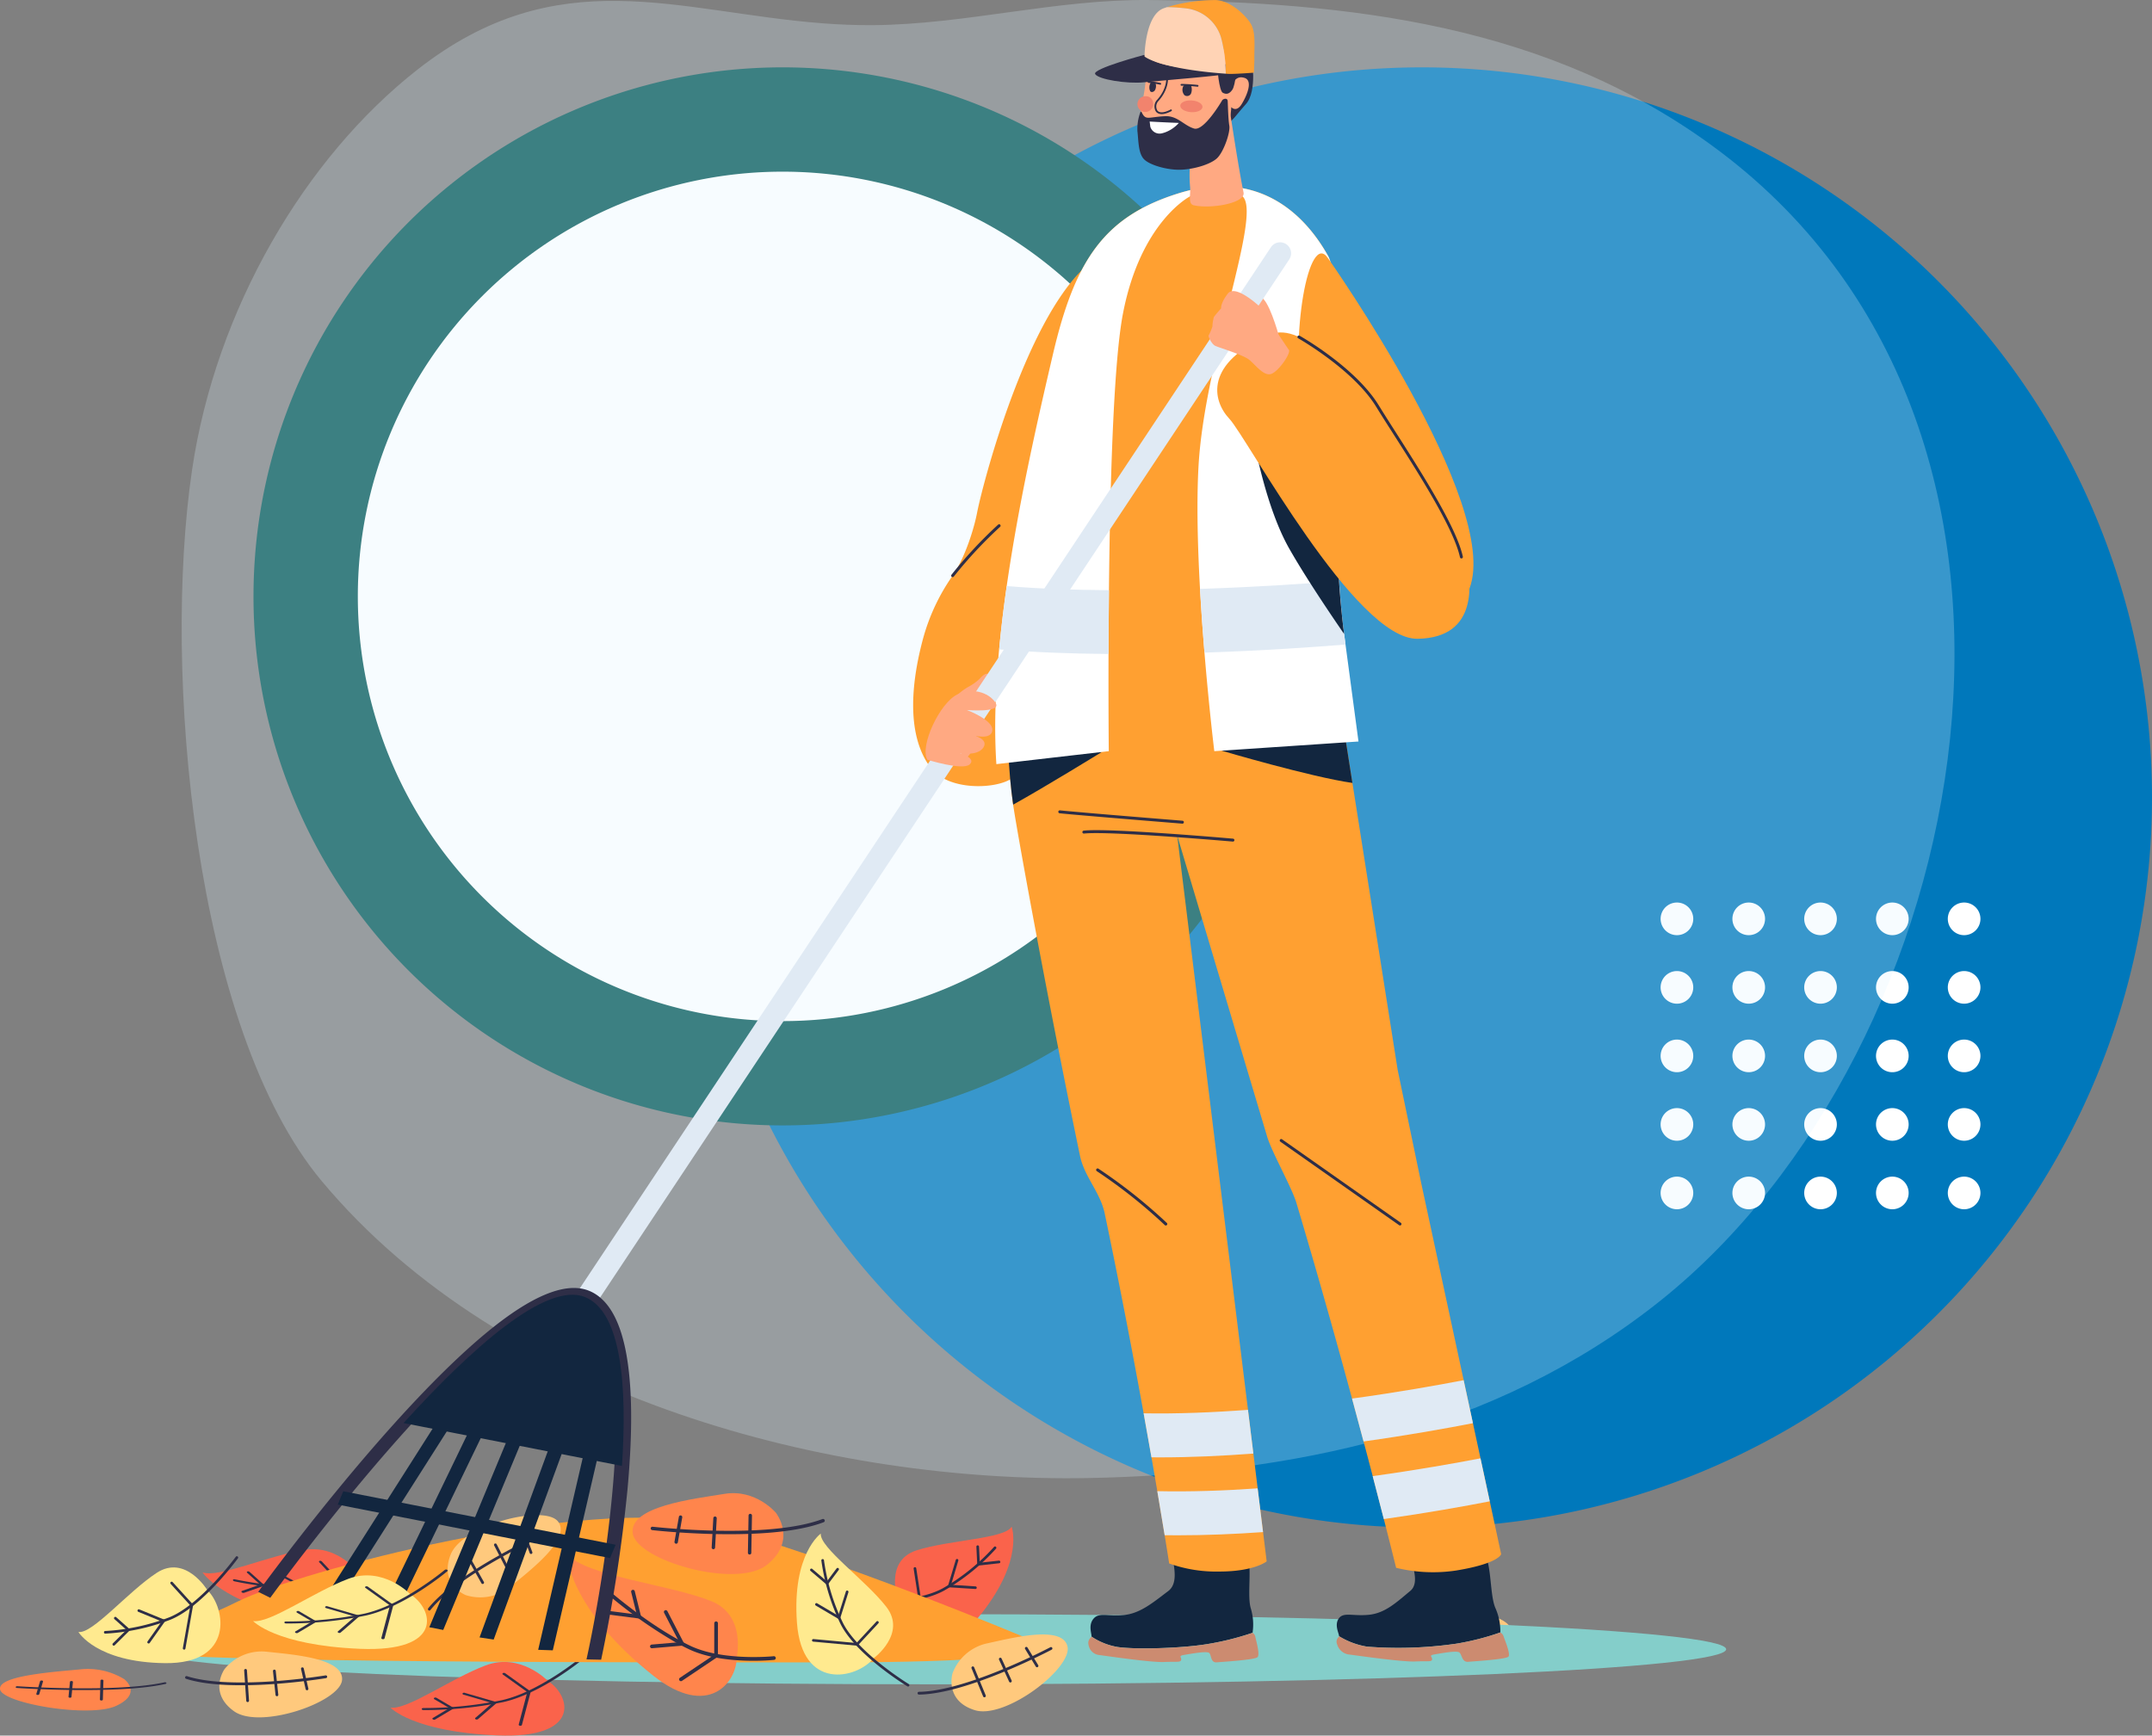 <svg xmlns="http://www.w3.org/2000/svg" xmlns:xlink="http://www.w3.org/1999/xlink" width="429.563" height="346.49" viewBox="0 0 429.563 346.49">
  <rect x="0" y="0" width="429.563" height="346.49" fill="#808080" stroke="none"/>
  <defs>
    <clipPath id="clip-path">
      <rect id="Rectángulo_33841" data-name="Rectángulo 33841" width="353.874" height="295.116" fill="none"/>
    </clipPath>
    <clipPath id="clip-path-2">
      <rect id="Rectángulo_350128" data-name="Rectángulo 350128" width="344.563" height="346.49" fill="none"/>
    </clipPath>
  </defs>
  <g id="Grupo_1029763" data-name="Grupo 1029763" transform="translate(-990.437 -4494.629)">
    <g id="Grupo_1026449" data-name="Grupo 1026449" transform="translate(1420 4799.584) rotate(-180)">
      <path id="Trazado_113636" data-name="Trazado 113636" d="M291.508,294.772A145.754,145.754,0,1,1,145.754,149.018,145.754,145.754,0,0,1,291.508,294.772" transform="translate(0 -149.018)" fill="#0078bb"/>
      <path id="Trazado_113637" data-name="Trazado 113637" d="M1199.467,544.095A105.615,105.615,0,1,1,1093.853,438.48a105.615,105.615,0,0,1,105.615,105.615" transform="translate(-820.505 -358.201)" fill="#065958"/>
      <path id="Trazado_113638" data-name="Trazado 113638" d="M1232.906,598.359a84.79,84.79,0,1,1-84.79-84.79,84.79,84.79,0,0,1,84.79,84.79" transform="translate(-874.769 -412.465)" fill="#fff"/>
      <path id="Trazado_113665" data-name="Trazado 113665" d="M129.99,381.385a3.257,3.257,0,1,1-3.257-3.257,3.257,3.257,0,0,1,3.257,3.257" transform="translate(-89.231 -314.587)" fill="#fff"/>
      <path id="Trazado_113666" data-name="Trazado 113666" d="M181.665,381.385a3.257,3.257,0,1,1-3.257-3.257,3.257,3.257,0,0,1,3.257,3.257" transform="translate(-126.575 -314.587)" fill="#fff"/>
      <path id="Trazado_113667" data-name="Trazado 113667" d="M233.34,381.385a3.257,3.257,0,1,1-3.257-3.257,3.257,3.257,0,0,1,3.257,3.257" transform="translate(-163.918 -314.587)" fill="#fff"/>
      <path id="Trazado_113668" data-name="Trazado 113668" d="M285.016,381.385a3.257,3.257,0,1,1-3.257-3.257,3.257,3.257,0,0,1,3.257,3.257" transform="translate(-201.262 -314.587)" fill="#fff"/>
      <path id="Trazado_113669" data-name="Trazado 113669" d="M336.69,381.385a3.257,3.257,0,1,1-3.257-3.257,3.257,3.257,0,0,1,3.257,3.257" transform="translate(-238.605 -314.587)" fill="#fff"/>
      <path id="Trazado_113670" data-name="Trazado 113670" d="M129.99,430.711a3.257,3.257,0,1,1-3.257-3.257,3.257,3.257,0,0,1,3.257,3.257" transform="translate(-89.231 -350.233)" fill="#fff"/>
      <path id="Trazado_113671" data-name="Trazado 113671" d="M181.665,430.711a3.257,3.257,0,1,1-3.257-3.257,3.257,3.257,0,0,1,3.257,3.257" transform="translate(-126.575 -350.233)" fill="#fff"/>
      <path id="Trazado_113672" data-name="Trazado 113672" d="M233.34,430.711a3.257,3.257,0,1,1-3.257-3.257,3.257,3.257,0,0,1,3.257,3.257" transform="translate(-163.918 -350.233)" fill="#fff"/>
      <path id="Trazado_113673" data-name="Trazado 113673" d="M285.016,430.711a3.257,3.257,0,1,1-3.257-3.257,3.257,3.257,0,0,1,3.257,3.257" transform="translate(-201.262 -350.233)" fill="#fff"/>
      <path id="Trazado_113674" data-name="Trazado 113674" d="M336.69,430.711a3.257,3.257,0,1,1-3.257-3.257,3.257,3.257,0,0,1,3.257,3.257" transform="translate(-238.605 -350.233)" fill="#fff"/>
      <path id="Trazado_113675" data-name="Trazado 113675" d="M129.99,480.038a3.257,3.257,0,1,1-3.257-3.257,3.257,3.257,0,0,1,3.257,3.257" transform="translate(-89.231 -385.88)" fill="#fff"/>
      <path id="Trazado_113676" data-name="Trazado 113676" d="M181.665,480.038a3.257,3.257,0,1,1-3.257-3.257,3.257,3.257,0,0,1,3.257,3.257" transform="translate(-126.575 -385.88)" fill="#fff"/>
      <path id="Trazado_113677" data-name="Trazado 113677" d="M233.34,480.038a3.257,3.257,0,1,1-3.257-3.257,3.257,3.257,0,0,1,3.257,3.257" transform="translate(-163.918 -385.88)" fill="#fff"/>
      <path id="Trazado_113678" data-name="Trazado 113678" d="M285.016,480.038a3.257,3.257,0,1,1-3.257-3.257,3.257,3.257,0,0,1,3.257,3.257" transform="translate(-201.262 -385.88)" fill="#fff"/>
      <path id="Trazado_113679" data-name="Trazado 113679" d="M336.69,480.038a3.257,3.257,0,1,1-3.257-3.257,3.257,3.257,0,0,1,3.257,3.257" transform="translate(-238.605 -385.88)" fill="#fff"/>
      <path id="Trazado_113680" data-name="Trazado 113680" d="M129.99,529.364a3.257,3.257,0,1,1-3.257-3.257,3.257,3.257,0,0,1,3.257,3.257" transform="translate(-89.231 -421.526)" fill="#fff"/>
      <path id="Trazado_113681" data-name="Trazado 113681" d="M181.665,529.364a3.257,3.257,0,1,1-3.257-3.257,3.257,3.257,0,0,1,3.257,3.257" transform="translate(-126.575 -421.526)" fill="#fff"/>
      <path id="Trazado_113682" data-name="Trazado 113682" d="M233.34,529.364a3.257,3.257,0,1,1-3.257-3.257,3.257,3.257,0,0,1,3.257,3.257" transform="translate(-163.918 -421.526)" fill="#fff"/>
      <path id="Trazado_113683" data-name="Trazado 113683" d="M285.016,529.364a3.257,3.257,0,1,1-3.257-3.257,3.257,3.257,0,0,1,3.257,3.257" transform="translate(-201.262 -421.526)" fill="#fff"/>
      <path id="Trazado_113684" data-name="Trazado 113684" d="M336.69,529.364a3.257,3.257,0,1,1-3.257-3.257,3.257,3.257,0,0,1,3.257,3.257" transform="translate(-238.605 -421.526)" fill="#fff"/>
      <path id="Trazado_113685" data-name="Trazado 113685" d="M129.99,578.69a3.257,3.257,0,1,1-3.257-3.257,3.257,3.257,0,0,1,3.257,3.257" transform="translate(-89.231 -457.172)" fill="#fff"/>
      <path id="Trazado_113686" data-name="Trazado 113686" d="M181.665,578.69a3.257,3.257,0,1,1-3.257-3.257,3.257,3.257,0,0,1,3.257,3.257" transform="translate(-126.575 -457.172)" fill="#fff"/>
      <path id="Trazado_113687" data-name="Trazado 113687" d="M233.34,578.69a3.257,3.257,0,1,1-3.257-3.257,3.257,3.257,0,0,1,3.257,3.257" transform="translate(-163.918 -457.172)" fill="#fff"/>
      <path id="Trazado_113688" data-name="Trazado 113688" d="M285.016,578.69a3.257,3.257,0,1,1-3.257-3.257,3.257,3.257,0,0,1,3.257,3.257" transform="translate(-201.262 -457.172)" fill="#fff"/>
      <path id="Trazado_113689" data-name="Trazado 113689" d="M336.69,578.69a3.257,3.257,0,1,1-3.257-3.257,3.257,3.257,0,0,1,3.257,3.257" transform="translate(-238.605 -457.172)" fill="#fff"/>
      <g id="Grupo_1002336" data-name="Grupo 1002336" transform="translate(39.426 9.84)" opacity="0.251">
        <g id="Grupo_80323" data-name="Grupo 80323" clip-path="url(#clip-path)">
          <path id="Trazado_113615" data-name="Trazado 113615" d="M226.121,290.472c-3.342-.259-6.753-.407-10.246-.38-18.481.14-36.557,5.21-55.153,5.014-39.4-.415-79.95-4.578-114-30.306C-28.722,207.8-3.993,85.7,58.547,35.57,91.779,8.934,133.171.789,172.828.036c51.05-.97,116.53,15.493,153.107,59.309C351.418,89.872,357.754,161,351.8,201.3c-4.742,32.079-22.538,62.33-45.019,79.938-28.036,21.96-51.807,11.469-80.657,9.237" transform="translate(0 0.004)" fill="#e0f4fe"/>
        </g>
      </g>
    </g>
    <g id="Grupo_1026451" data-name="Grupo 1026451" transform="translate(990.437 4494.629)">
      <g id="Grupo_1026450" data-name="Grupo 1026450" clip-path="url(#clip-path-2)">
        <path id="Trazado_727239" data-name="Trazado 727239" d="M195.266,653.152a13.987,13.987,0,0,0-8.893-1.934c-5.441.52-16.5,1.272-15.867,4.03s17.9,5.722,23.208,3.221,1.553-5.317,1.553-5.317" transform="translate(63.112 -326.888)" fill="#ff854c"/>
        <path id="Trazado_727240" data-name="Trazado 727240" d="M156.328,657.568c-.135-.023-.227-.1-.21-.187s.165-.164.327-.153c.2.013,19.879,1.332,29.364-.785a.381.381,0,0,1,.38.1c.057.09-.019.19-.172.225-9.618,2.146-29.442.818-29.641.8l-.049-.006" transform="translate(80.613 -329.542)" fill="#2e2e47"/>
        <path id="Trazado_727241" data-name="Trazado 727241" d="M205.8,658.6c-.142-.024-.234-.109-.207-.2l.756-2.536c.028-.095.181-.158.341-.141s.267.107.24.2l-.756,2.536c-.028.095-.181.158-.341.141l-.032,0" transform="translate(35.244 -329.188)" fill="#2e2e47"/>
        <path id="Trazado_727242" data-name="Trazado 727242" d="M193.833,659.266c-.129-.022-.22-.095-.212-.177l.287-2.993c.009-.1.148-.169.311-.164s.287.088.278.184l-.287,2.993c-.009.1-.148.169-.311.164a.475.475,0,0,1-.066-.007" transform="translate(53.647 -329.291)" fill="#2e2e47"/>
        <path id="Trazado_727243" data-name="Trazado 727243" d="M181.6,659.536c-.124-.021-.215-.09-.212-.17l.116-3.813c0-.1.137-.173.3-.171s.292.081.289.177l-.116,3.813c0,.1-.137.173-.3.171a.548.548,0,0,1-.078-.007" transform="translate(72.149 -329.015)" fill="#2e2e47"/>
        <path id="Trazado_727244" data-name="Trazado 727244" d="M86.752,647.587a9.549,9.549,0,0,1,8.21-3.5c5.16.568,15.627,1.239,15.252,5.661s-16.374,9.965-21.572,6.236-1.89-8.393-1.89-8.393" transform="translate(191.655 -323.316)" fill="#ffc97d"/>
        <path id="Trazado_727245" data-name="Trazado 727245" d="M119.88,654.211a.278.278,0,0,0-.137-.536c-.185.031-18.594,3.069-27.687.15a.278.278,0,0,0-.17.529c9.222,2.96,27.763-.1,27.949-.132a.267.267,0,0,0,.045-.011" transform="translate(178.836 -328.156)" fill="#2e2e47"/>
        <path id="Trazado_727246" data-name="Trazado 727246" d="M100.514,655.017a.278.278,0,0,0,.179-.324l-.916-4a.278.278,0,1,0-.541.124l.915,4a.278.278,0,0,0,.333.209l.029-.008" transform="translate(194.449 -326.551)" fill="#2e2e47"/>
        <path id="Trazado_727247" data-name="Trazado 727247" d="M112.168,656.664a.278.278,0,0,0,.185-.292l-.511-4.753a.278.278,0,1,0-.552.059l.511,4.753a.278.278,0,0,0,.368.232" transform="translate(176.79 -327.001)" fill="#2e2e47"/>
        <path id="Trazado_727248" data-name="Trazado 727248" d="M123.819,657.684A.278.278,0,0,0,124,657.4l-.416-6.066a.278.278,0,0,0-.554.038l.416,6.066a.278.278,0,0,0,.3.258.282.282,0,0,0,.072-.015" transform="translate(159.29 -326.854)" fill="#2e2e47"/>
        <path id="Trazado_727249" data-name="Trazado 727249" d="M271.44,100.1c-14.779,5.286-25.44,46.327-26.571,52.235-.662,3.456-2.519,9.2-4.885,12.591a40.339,40.339,0,0,0-5.906,12.575c-2.067,7.666-3.686,18.782,1.463,25.7,3.476,4.672,12.648,4.364,15.971,2.381,4.783-2.854,3.6-10.489,7.773-22.775,7.067-20.82,31.658-89.686,12.155-82.71" transform="translate(-49.827 -50.005)" fill="#ffa031"/>
        <path id="Trazado_727250" data-name="Trazado 727250" d="M0,654.113c0,3.868,70.671,7,157.849,7s157.849-3.136,157.849-7-70.671-7-157.849-7S0,650.244,0,654.113" transform="translate(28.866 -324.861)" fill="#84ceca"/>
        <path id="Trazado_727251" data-name="Trazado 727251" d="M195.112,639.213a13.384,13.384,0,0,1-5.31-2.093c.083-.5-.679-2.187.344-3.5,1.12-1.432,2.8-.477,6.092-.8s5.8-2.467,8.891-4.8-.574-9.146.854-9.647,5.145,1.119,9.218,1.332,5.117-.171,5.117-.171c1.92,2.1.426,8.809,1.251,11.85a11.18,11.18,0,0,1,.383,4.974,56.093,56.093,0,0,1-9.045,2.255c-5.181.853-14.211,1.1-17.794.593" transform="translate(28.074 -310.392)" fill="#12263f"/>
        <path id="Trazado_727252" data-name="Trazado 727252" d="M188.067,655.456a.2.2,0,0,0,.048-.11,13.375,13.375,0,0,0,5.31,2.094c3.583.508,12.613.259,17.794-.594a56.049,56.049,0,0,0,9.044-2.254,1.166,1.166,0,0,1,.563.853c.132.658.955,3.456.435,4s-6.84.926-8.126,1.038-1.051-1.43-1.517-1.867-3.617.155-4.953.374-.535.436-.651,1-.856.308-3.409.428-11.572-1.219-12.866-1.384a2.4,2.4,0,0,1-2.208-2.019,1.433,1.433,0,0,1,.534-1.552" transform="translate(29.761 -328.619)" fill="#cc8b70"/>
        <path id="Trazado_727253" data-name="Trazado 727253" d="M96.568,639.126a15.37,15.37,0,0,1-5.6-2.084c.018-.5-.963-2.177-.1-3.48.941-1.426,2.751-.475,6.016-.793s5.511-2.457,8.311-4.782-1.753-9.107-.384-9.606,5.31,1.113,9.428,1.325,5.117-.171,5.117-.171c2.2,2.089,1.561,8.771,2.781,11.8a11.493,11.493,0,0,1,1.024,4.953,51.523,51.523,0,0,1-8.793,2.246,80.773,80.773,0,0,1-17.794.594" transform="translate(176.325 -310.392)" fill="#12263f"/>
        <path id="Trazado_727254" data-name="Trazado 727254" d="M87.5,655.3a.174.174,0,0,0,.034-.109,15.351,15.351,0,0,0,5.6,2.083,80.8,80.8,0,0,0,17.794-.593,51.563,51.563,0,0,0,8.793-2.246,1.389,1.389,0,0,1,.675.849c.218.655,1.4,3.441.951,3.979s-6.751.922-8.027,1.035-1.239-1.424-1.764-1.859-3.612.155-4.926.374-.482.435-.525.994-.819.306-3.368.426-11.778-1.212-13.1-1.376a2.835,2.835,0,0,1-2.477-2.01A1.285,1.285,0,0,1,87.5,655.3" transform="translate(179.758 -328.538)" fill="#cc8b70"/>
        <path id="Trazado_727255" data-name="Trazado 727255" d="M286.342,626.74s-2.811-7.869,3.681-9.971,17.676-2.3,19.007-4.74c0,0,2.494,6.575-6.04,17.376S286.819,632,286.342,626.74" transform="translate(-107.097 -307.251)" fill="#fa634b"/>
        <path id="Trazado_727256" data-name="Trazado 727256" d="M321.125,620.372a.263.263,0,0,0-.413-.324,41.746,41.746,0,0,1-10.215,8.258c-5.869,3.23-17.567,2.7-17.685,2.7a.263.263,0,0,0-.025.525c.485.024,11.966.54,17.963-2.761a42.307,42.307,0,0,0,10.361-8.377.142.142,0,0,0,.013-.017" transform="translate(-122.288 -311.23)" fill="#2e2e47"/>
        <path id="Trazado_727257" data-name="Trazado 727257" d="M295.678,622.981a.263.263,0,0,0-.242-.415l-3.812.419-.152-3.231a.263.263,0,0,0-.525.024l.178,3.791,4.369-.481a.262.262,0,0,0,.185-.108" transform="translate(-96.05 -311.003)" fill="#2e2e47"/>
        <path id="Trazado_727258" data-name="Trazado 727258" d="M306.168,630.846a.263.263,0,0,0-.2-.415l-4.877-.312,1.45-4.847a.263.263,0,0,0-.5-.151L300.4,630.6l5.537.354a.262.262,0,0,0,.23-.109" transform="translate(-111.247 -313.73)" fill="#2e2e47"/>
        <path id="Trazado_727259" data-name="Trazado 727259" d="M316.495,638.791l.017-.027a.263.263,0,0,0-.1-.357l-7.552-4.172-.887-5.77a.263.263,0,0,0-.519.08l.926,6.025,7.779,4.3a.263.263,0,0,0,.34-.076" transform="translate(-125.083 -315.391)" fill="#2e2e47"/>
        <path id="Trazado_727260" data-name="Trazado 727260" d="M497.069,670.022s-5.439-5.684-12.386-3.057-15.624,8.925-18.98,8.424c0,0,4.434,4.832,21.3,5.542s14.76-7.913,10.066-10.909" transform="translate(-387.758 -334.482)" fill="#fa634b"/>
        <path id="Trazado_727261" data-name="Trazado 727261" d="M457.715,674.7c-.165-.011-.3-.1-.307-.207s.131-.2.309-.2a77.012,77.012,0,0,0,15.695-1.569c7.56-1.686,15.928-8.654,16.012-8.725a.451.451,0,0,1,.449-.028c.145.071.179.2.076.286-.346.29-8.559,7.128-16.285,8.851a78.041,78.041,0,0,1-15.92,1.591h-.027" transform="translate(-373.223 -333.305)" fill="#2e2e47"/>
        <path id="Trazado_727262" data-name="Trazado 727262" d="M510.216,684.957a.45.45,0,0,1-.212-.067c-.126-.084-.128-.212,0-.286l3.3-1.965-2.994-1.76c-.134-.079-.149-.208-.032-.287a.462.462,0,0,1,.454,0l3.512,2.065-3.777,2.251a.428.428,0,0,1-.244.05" transform="translate(-423.596 -341.641)" fill="#2e2e47"/>
        <path id="Trazado_727263" data-name="Trazado 727263" d="M495.384,683.961a.464.464,0,0,1-.168-.043c-.146-.07-.183-.2-.082-.285l3.4-2.952L492.77,679c-.165-.048-.246-.169-.181-.27a.392.392,0,0,1,.418-.1l6.516,1.9-3.86,3.352a.4.4,0,0,1-.279.075" transform="translate(-400.248 -340.678)" fill="#2e2e47"/>
        <path id="Trazado_727264" data-name="Trazado 727264" d="M482.729,681.211l-.038,0c-.176-.026-.294-.135-.265-.244l1.716-6.483-4.878-3.5a.155.155,0,0,1,.016-.285.467.467,0,0,1,.455.029l5.094,3.651-1.767,6.677c-.027.1-.171.167-.332.155" transform="translate(-378.885 -336.682)" fill="#2e2e47"/>
        <path id="Trazado_727265" data-name="Trazado 727265" d="M574.033,626.673s-4.2-6.652-11.53-5.459-17.087,5.64-20.277,4.481c0,0,3.385,5.617,19.773,9.667s16.039-4.82,12.034-8.689" transform="translate(-501.79 -311.79)" fill="#fa634b"/>
        <path id="Trazado_727266" data-name="Trazado 727266" d="M530.522,629.682c-.16-.044-.274-.159-.26-.264s.169-.17.342-.132a77,77,0,0,0,15.693,1.583c7.744-.149,17.331-5.314,17.426-5.366a.452.452,0,0,1,.446.062c.128.1.135.231.017.295-.4.216-9.805,5.283-17.719,5.435a78.05,78.05,0,0,1-15.919-1.606l-.026-.007" transform="translate(-483.766 -313.998)" fill="#2e2e47"/>
        <path id="Trazado_727267" data-name="Trazado 727267" d="M586.043,634.236a.446.446,0,0,1-.194-.108c-.108-.108-.084-.234.053-.281l3.621-1.27-2.584-2.321c-.116-.1-.1-.233.025-.287a.463.463,0,0,1,.445.089l3.031,2.722-4.149,1.456a.426.426,0,0,1-.249,0" transform="translate(-537.584 -316.245)" fill="#2e2e47"/>
        <path id="Trazado_727268" data-name="Trazado 727268" d="M570.06,636.1a.47.47,0,0,1-.157-.075c-.129-.1-.14-.23-.023-.3l3.92-2.218-5.314-2.793c-.152-.08-.208-.215-.124-.3a.392.392,0,0,1,.429-.011l6.008,3.158-4.45,2.517a.393.393,0,0,1-.289.018" transform="translate(-513.249 -316.449)" fill="#2e2e47"/>
        <path id="Trazado_727269" data-name="Trazado 727269" d="M555.762,636.736l-.037-.011c-.167-.06-.261-.191-.212-.292l2.971-6.013-4.085-4.4a.155.155,0,0,1,.072-.276.468.468,0,0,1,.44.119l4.267,4.591-3.06,6.192a.307.307,0,0,1-.356.086" transform="translate(-490.664 -314.131)" fill="#2e2e47"/>
        <path id="Trazado_727270" data-name="Trazado 727270" d="M99.283,108.308c4.407-18.9,10.265-27.563,25.007-32.19,16.9-5.3,25.982,5.33,29.972,12.544,1.92,3.471-.383,20.339-1.414,37.03-1.144,18.546,1.5,38.122,1.5,38.122l13.759,87.272,4.7,22.6,15.957,74.064s-.34,1.86-8.961,3.277a31.144,31.144,0,0,1-12.005-.538s-8.468-34.6-19.907-72.864c-.924-3.09-4.908-10.117-5.825-13.184-7.64-25.559-14.813-49.573-17.978-60.206l17.873,144.972s-2.461,2.027-9.431,2.026a27.893,27.893,0,0,1-10.031-1.61s-4.829-31.492-12.869-69.884c-.886-4.23-4.06-7.307-4.932-11.508C99.4,242.759,93.544,211.5,91.612,199.811c-4.266-25.8,2.043-67.366,7.671-91.5" transform="translate(110.881 -37.495)" fill="#ffa031"/>
        <path id="Trazado_727271" data-name="Trazado 727271" d="M149.823,295.336l24.21-5.559,1.892,12c-8.372-1.2-26.1-6.442-26.1-6.442" transform="translate(94.03 -145.474)" fill="#12263f"/>
        <path id="Trazado_727272" data-name="Trazado 727272" d="M251.243,311.559c-.493-3.416-.814-7.083-.987-10.93l18.692.414s-11.2,6.91-17.705,10.516" transform="translate(-49.007 -150.922)" fill="#12263f"/>
        <path id="Trazado_727273" data-name="Trazado 727273" d="M187.946,130.639c1.176-21.483,12.758-50.343,8.8-53.933s-10.508,0-10.508,0-9.841,5.031-13.374,23.405-2.827,87.345-2.827,87.345l-22.437,2.587c-1.693-25.628,6.309-60.454,11.271-81.734,4.407-18.9,10.266-27.563,25.007-32.19,16.9-5.3,25.983,5.33,29.972,12.544,1.92,3.471,3.1,23.637,2.073,40.328a193.7,193.7,0,0,0,.932,33.92l3.025,22.613L191.1,187.456s-4.331-35.334-3.155-56.816" transform="translate(51.288 -37.495)" fill="#fff"/>
        <path id="Trazado_727274" data-name="Trazado 727274" d="M296.233,278.539a12.423,12.423,0,0,1,5.236-5.86,9.846,9.846,0,0,0,2.233-1.616c1.062-1.214,1.967-1.369,2.2,0s-2.124,6.068-2.314,6.751-.3,6.827-2.237,8.761a4.715,4.715,0,0,1-6.068.452c-1.009-.741-.68-4.665.951-8.488" transform="translate(-108.114 -135.592)" fill="#ffa982"/>
        <path id="Trazado_727275" data-name="Trazado 727275" d="M237.931,479.806a.289.289,0,0,0,.214-.093.292.292,0,0,0-.014-.413,103.741,103.741,0,0,0-13.657-10.837.293.293,0,1,0-.313.5,103.038,103.038,0,0,1,13.57,10.77.293.293,0,0,0,.2.079" transform="translate(-5.221 -235.155)" fill="#2e2e47"/>
        <path id="Trazado_727276" data-name="Trazado 727276" d="M153.462,247.237c-.329-3.986-.642-8.312-.888-12.721,11.71-.385,21.94-1.1,27.753-1.558.372,5.811.858,9.407.858,9.407l.436,3.259c-5.846.474-16.19,1.212-28.158,1.613" transform="translate(86.964 -116.95)" fill="#e0eaf4"/>
        <path id="Trazado_727277" data-name="Trazado 727277" d="M248.912,234.955c6.464.535,13.437.775,20.405.823-.047,4.505-.072,8.815-.083,12.733-7.41-.056-14.868-.325-21.834-.921.389-4.175.9-8.408,1.511-12.635" transform="translate(-47.955 -117.952)" fill="#e0eaf4"/>
        <path id="Trazado_727278" data-name="Trazado 727278" d="M154.168,473.887a.293.293,0,0,0,.169-.532l-23.721-16.675a.293.293,0,0,0-.337.479L154,473.833a.29.29,0,0,0,.168.053" transform="translate(125.288 -229.236)" fill="#2e2e47"/>
        <path id="Trazado_727279" data-name="Trazado 727279" d="M153.138,177.11l16.514,16.367a183.423,183.423,0,0,0,1.269,20.851l.155,1.16c-2.838-4.12-7.777-11.45-10.974-17.084-4.705-8.292-6.963-21.295-6.963-21.295" transform="translate(97.228 -88.913)" fill="#12263f"/>
        <path id="Trazado_727280" data-name="Trazado 727280" d="M152.726,178.925s-26.209-50.889-39.313-45.21-11.576,13.1-8.081,16.817,25.117,44.118,37.566,43.9,10.483-11.793,9.828-15.507" transform="translate(140.081 -66.906)" fill="#ffa031"/>
        <path id="Trazado_727281" data-name="Trazado 727281" d="M107.207,102.525s34.672,49.141,28.256,65.958-30.6-18.558-33.279-34.727,1.255-36.8,5.023-31.232" transform="translate(157.862 -51.004)" fill="#ffa031"/>
        <path id="Trazado_727282" data-name="Trazado 727282" d="M198.108,21.724s1.275,6.843-1.141,9.491-3.623,5.031-5.481,4.115-3.142-14.348.09-14.557,5.717.249,6.533.951" transform="translate(51.704 -10.403)" fill="#2e2e47"/>
        <path id="Trazado_727283" data-name="Trazado 727283" d="M201.44,44.178s1.742,11.583,2.727,16.3c.453,2.167-6.595,3.344-9.96,2.562-1.133-.263-.6-1.992-.7-3.553a27.387,27.387,0,0,1,.146-6.174c.444-1.586.836-6.24,1.105-6.917s5.751-3.2,6.679-2.215" transform="translate(44.056 -22.064)" fill="#ffa982"/>
        <path id="Trazado_727284" data-name="Trazado 727284" d="M192.684,19.067s-.01,3.063-.323,5.885c-.194,1.75-.6,3.243-.953,5.838s.438,6.518,5.153,7.707,9.961-.661,11.412-3.134a15.5,15.5,0,0,0,1.595-6.149s1,1.159,2.089-.63,2.248-4.659.571-5.2-2.016.892-2.4.7-.4-2.973-.832-5.235c-.421-2.2-11-6.2-16.313.214" transform="translate(36.211 -7.826)" fill="#ffa982"/>
        <path id="Trazado_727285" data-name="Trazado 727285" d="M199.961,42.236a.113.113,0,0,0-.212,0,9.388,9.388,0,0,0-.609,3.838c.221,1.922.163,4.335,1.268,5.545s4.684,2.219,7.315,2.147S213.665,52.722,215,51.5s2.712-5.175,2.484-6.523-.282-4.152-.323-4.913-.954-.431-1.109-.151-3.656,6.206-5.6,5.628c-2.089-.62-3.286-2.592-5.827-2.463-3.422.175-3.832.927-4.663-.844" transform="translate(27.902 -19.879)" fill="#2e2e47"/>
        <path id="Trazado_727286" data-name="Trazado 727286" d="M211.353,29.567a.174.174,0,0,0,.087.016,12.356,12.356,0,0,1,2.942.36.176.176,0,0,0,.084-.343,12.483,12.483,0,0,0-3.05-.37.177.177,0,0,0-.063.336" transform="translate(24.765 -14.669)" fill="#2e2e47"/>
        <path id="Trazado_727287" data-name="Trazado 727287" d="M219.388,48.724s2.458.152,5.827.276a6.773,6.773,0,0,1-2.455,1.77,5.511,5.511,0,0,1-.885.294,1.929,1.929,0,0,1-2.36-1.31c-.049-.419-.1-.822-.127-1.029" transform="translate(10.097 -24.46)" fill="#fff"/>
        <path id="Trazado_727288" data-name="Trazado 727288" d="M214.348,41.573c-.043.645-1.07,1.1-2.295,1.021s-2.182-.671-2.139-1.316,1.071-1.1,2.295-1.021,2.182.671,2.139,1.316" transform="translate(25.683 -20.205)" fill="#f2836d"/>
        <path id="Trazado_727289" data-name="Trazado 727289" d="M232.77,39.856a1.571,1.571,0,1,1-1.438-1.269,1.38,1.38,0,0,1,1.438,1.269" transform="translate(-2.612 -19.369)" fill="#f2836d"/>
        <path id="Trazado_727290" data-name="Trazado 727290" d="M196.349,25.93s.337,4.8,1.117,5.207,1.354.179,1.917-.638,1.105-5.065.539-5.336-3.574.767-3.574.767" transform="translate(46.623 -12.61)" fill="#2e2e47"/>
        <path id="Trazado_727291" data-name="Trazado 727291" d="M225.083,36.961s-1.615,1.1-1.912,1.855-.5,1.234-.119,1.832a1.745,1.745,0,0,0,2.412.178c.982-.632-.381-3.865-.381-3.865" transform="translate(7.77 -18.555)" fill="#ffa982"/>
        <path id="Trazado_727292" data-name="Trazado 727292" d="M223.878,37.1c.478.224,1.287.256,2.631-.459a.176.176,0,1,0-.165-.311c-1.255.667-2.22.736-2.647.188a1.592,1.592,0,0,1,.236-1.909c2.015-2.238,2.061-4.6,1.741-5.21-.64-1.216-3.267-.194-3.378-.15a.176.176,0,1,0,.129.328c.678-.267,2.527-.791,2.936-.014.277.527.182,2.73-1.691,4.809a1.932,1.932,0,0,0-.252,2.363,1.253,1.253,0,0,0,.46.365" transform="translate(7.318 -14.461)" fill="#2e2e47"/>
        <path id="Trazado_727293" data-name="Trazado 727293" d="M211.616,33.985a.171.171,0,0,0,.075.016c.013,0,1.318,0,3.2.2a.177.177,0,0,0,.037-.352c-1.906-.2-3.227-.2-3.241-.2a.177.177,0,0,0-.074.337" transform="translate(24.145 -16.892)" fill="#2e2e47"/>
        <path id="Trazado_727294" data-name="Trazado 727294" d="M215.307,33.958a.8.8,0,0,0-.969.335,1.631,1.631,0,0,0,.265,1.737.884.884,0,0,0,1.3-.306,2.282,2.282,0,0,0,.065-1.479,1.306,1.306,0,0,0-.665-.287" transform="translate(21.831 -17.027)" fill="#2e2e47"/>
        <path id="Trazado_727295" data-name="Trazado 727295" d="M226.585,32.835a.175.175,0,0,0,.058.016,20.943,20.943,0,0,1,2.313.37.176.176,0,0,0,.079-.344,21.256,21.256,0,0,0-2.357-.377.176.176,0,0,0-.092.336" transform="translate(2.609 -16.315)" fill="#2e2e47"/>
        <path id="Trazado_727296" data-name="Trazado 727296" d="M229.765,33.137c-.137-.2-.736-.444-1.014-.046a1.773,1.773,0,0,0-.075,1.577c.217.391.79.17.972-.164a1.7,1.7,0,0,0,.118-1.366" transform="translate(0.895 -16.505)" fill="#2e2e47"/>
        <path id="Trazado_727297" data-name="Trazado 727297" d="M209.924,21.992s-10.46,2.772-9.813,3.838,6.34,1.994,9.806,1.635,16.092-1.354,16.508-1.694c.248-.2-7.243-.719-12.06-1.739-3.258-.69-4.441-2.041-4.441-2.041" transform="translate(18.495 -11.04)" fill="#2e2e47"/>
        <path id="Trazado_727298" data-name="Trazado 727298" d="M193.125,1.712a37.552,37.552,0,0,0-4.065-.284A33.99,33.99,0,0,1,198.831.014c3.293.2,6.285,3.515,7,4.813,1.021,1.85.593,4.793.671,7.291l-.1,2.388s-4.02.317-5.2.237l-.411-.029a28.788,28.788,0,0,0-.943-7.2,8.262,8.262,0,0,0-6.724-5.806" transform="translate(43.887 0)" fill="#ffa031"/>
        <path id="Trazado_727299" data-name="Trazado 727299" d="M205.071,2.859a37.429,37.429,0,0,1,4.065.285,8.261,8.261,0,0,1,6.724,5.8,28.8,28.8,0,0,1,.943,7.2c-10.094-.721-14.964-2.46-16.223-3.441,0,0,.073-8.236,3.8-9.606.227-.084.459-.163.7-.24" transform="translate(27.876 -1.431)" fill="#ffd3b5"/>
        <path id="Trazado_727300" data-name="Trazado 727300" d="M188.2,126.34s-1.672-6.433-3.314-8.168-2.761-2.561-5.17-.283.832,5.763,1.669,6.23,6.379,4.12,6.814,2.221" transform="translate(67.307 -58.484)" fill="#ffa982"/>
        <path id="Trazado_727301" data-name="Trazado 727301" d="M176.625,316.08a2.192,2.192,0,0,0,1.831-.982L320.832,100.6a2.195,2.195,0,1,0-3.657-2.428L174.8,312.671a2.2,2.2,0,0,0,1.827,3.409" transform="translate(-63.499 -48.791)" fill="#e0eaf4"/>
        <path id="Trazado_727302" data-name="Trazado 727302" d="M191.145,128.344l-5.712-8.51s-4.886-4.647-6.41-2.633-1.324,2.924-1.324,2.924-1.242,1.408-1.45,1.747a7.987,7.987,0,0,0-.3,1.9,10.292,10.292,0,0,1-.744,1.777c-.18.12.574,1.69,1.266,2.053s5.519,1.762,6.816,2.8,2.919,3.363,4.431,2.82,4.157-4.418,3.428-4.88" transform="translate(66.059 -58.583)" fill="#ffa982"/>
        <path id="Trazado_727303" data-name="Trazado 727303" d="M138.283,179a.29.29,0,0,0,.062-.006.293.293,0,0,0,.225-.348c-1.252-5.828-8.268-16.812-13.392-24.832-1.276-2-2.482-3.886-3.417-5.411-2.409-3.934-6.575-7.5-9.646-9.794a64.124,64.124,0,0,0-6.141-4.08.293.293,0,0,0-.287.51c.11.062,11.052,6.284,15.576,13.67.937,1.53,2.144,3.42,3.422,5.421,5.1,7.982,12.083,18.914,13.313,24.64a.293.293,0,0,0,.286.231" transform="translate(153.431 -67.515)" fill="#2e2e47"/>
        <path id="Trazado_727304" data-name="Trazado 727304" d="M292.887,290.759s7.018,2.205,8.427.933-1.926-2.237-1.926-2.237,3.5.619,4.655-1.118-1.962-2.444-1.962-2.444,3.615,1.024,3.767-1.043-5.075-4.02-5.075-4.02,6.7.572,5.8-1.258-4.288-3.513-7.747-1.835-7.56,10.336-5.939,13.022" transform="translate(-107.763 -139.083)" fill="#ffa982"/>
        <path id="Trazado_727305" data-name="Trazado 727305" d="M210.354,565.193l1.076,8.73c-6.164.471-12.477.761-18.678.761-.556,0-1.109-.008-1.663-.012-.477-2.724-1-5.661-1.564-8.783,6.82.117,13.9-.17,20.829-.7" transform="translate(38.754 -283.738)" fill="#e0eaf4"/>
        <path id="Trazado_727306" data-name="Trazado 727306" d="M123.8,553.312l1.849,8.582c-5.074.992-12.77,2.384-21.831,3.653-.718-2.7-1.486-5.563-2.3-8.563,9.233-1.266,17.13-2.677,22.282-3.672" transform="translate(168.362 -277.774)" fill="#e0eaf4"/>
        <path id="Trazado_727307" data-name="Trazado 727307" d="M187.11,606.027c-.376-2.31-.867-5.276-1.466-8.792,6.542.145,13.343-.091,20.031-.56l1.077,8.731c-5.64.4-11.384.64-17.035.64q-1.307,0-2.607-.019" transform="translate(45.365 -299.543)" fill="#e0eaf4"/>
        <path id="Trazado_727308" data-name="Trazado 727308" d="M96.987,596.764c-.632-2.468-1.375-5.346-2.219-8.572,8.87-1.229,16.466-2.583,21.518-3.555l1.849,8.583c-4.986.972-12.415,2.311-21.147,3.544" transform="translate(179.236 -293.5)" fill="#e0eaf4"/>
        <path id="Trazado_727309" data-name="Trazado 727309" d="M227.183,335.091a.293.293,0,0,0,.026-.584c-1.009-.089-24.773-2.165-29.832-1.6a.293.293,0,0,0,.064.582c5-.556,29.47,1.581,29.717,1.6h.025" transform="translate(18.928 -167.077)" fill="#2e2e47"/>
        <path id="Trazado_727310" data-name="Trazado 727310" d="M242.153,327.522a.293.293,0,0,0,.023-.584c-.21-.017-21.048-1.7-24.49-2.073a.293.293,0,0,0-.063.582c3.451.373,24.3,2.057,24.506,2.074h.024" transform="translate(-6.124 -163.088)" fill="#2e2e47"/>
        <path id="Trazado_727311" data-name="Trazado 727311" d="M291.116,220.717a.293.293,0,0,0,.236-.119,87.06,87.06,0,0,1,9.251-9.935.293.293,0,0,0-.395-.432,87.646,87.646,0,0,0-9.327,10.018.293.293,0,0,0,.062.409.289.289,0,0,0,.173.057" transform="translate(-100.959 -105.502)" fill="#2e2e47"/>
        <path id="Trazado_727312" data-name="Trazado 727312" d="M454.267,632.761s-39.977-16.843-64.011-22.938S308,619.211,296.127,625.147s-21.2,7.077-20.635,9.757,117.308,2.413,141.052,2.405,45.982-1.158,37.723-4.548" transform="translate(-248.638 -305.443)" fill="#ffa031"/>
        <path id="Trazado_727313" data-name="Trazado 727313" d="M430.06,643.583s1.917-8.363-5.046-11.184c-8.313-3.369-24.9-4.93-28.881-9.445,0,0,.268,10.828,17.272,24.31,11.055,8.764,16.73,1.211,16.654-3.681" transform="translate(-283.005 -312.736)" fill="#ff854c"/>
        <path id="Trazado_727314" data-name="Trazado 727314" d="M395.015,647.973a92.705,92.705,0,0,1-13.959-9.885.368.368,0,0,1,.485-.553c.082.072,8.3,7.252,16.243,11.04,6.513,3.108,16.569,2.088,16.67,2.077a.368.368,0,0,1,.077.731c-.42.045-10.365,1.053-17.064-2.144-.817-.39-1.638-.816-2.452-1.265" transform="translate(-259.992 -320.01)" fill="#2e2e47"/>
        <path id="Trazado_727315" data-name="Trazado 727315" d="M434.918,642.267a.367.367,0,0,1,.225-.686l5.473.7-1.112-4.468a.367.367,0,1,1,.713-.178l1.372,5.512-6.54-.839a.362.362,0,0,1-.131-.043" transform="translate(-313.511 -319.967)" fill="#2e2e47"/>
        <path id="Trazado_727316" data-name="Trazado 727316" d="M417.489,653.064a.368.368,0,0,1,.146-.688l5.509-.47-3.034-5.864a.367.367,0,1,1,.653-.338l3.539,6.84-6.605.564a.366.366,0,0,1-.209-.044" transform="translate(-287.546 -324.057)" fill="#2e2e47"/>
        <path id="Trazado_727317" data-name="Trazado 727317" d="M404.329,661.923a.368.368,0,0,1-.027-.627l6.851-4.6.008-6.267a.368.368,0,1,1,.735,0l-.008,6.659-7.175,4.82a.369.369,0,0,1-.383.016" transform="translate(-268.585 -326.343)" fill="#2e2e47"/>
        <path id="Trazado_727318" data-name="Trazado 727318" d="M349.31,639.736s6.744-4.933,2.553-10.317-13.335-11.83-13.067-14.6c0,0-5.756,4.041-4.759,17.77s11.926,11.223,15.273,7.143" transform="translate(-174.959 -308.654)" fill="#ffea8f"/>
        <path id="Trazado_727319" data-name="Trazado 727319" d="M327.381,625.293a.263.263,0,0,1,.524-.036,41.744,41.744,0,0,0,3.816,12.569c3.042,5.967,13.019,12.1,13.119,12.162a.263.263,0,0,1-.273.449c-.415-.253-10.2-6.273-13.313-12.372a42.321,42.321,0,0,1-3.87-12.749.165.165,0,0,1,0-.022" transform="translate(-163.431 -313.775)" fill="#2e2e47"/>
        <path id="Trazado_727320" data-name="Trazado 727320" d="M355.629,628.968a.263.263,0,0,1,.434-.207l2.919,2.488,1.94-2.589a.263.263,0,0,1,.421.315l-2.276,3.037-3.345-2.851a.265.265,0,0,1-.093-.193" transform="translate(-193.927 -315.547)" fill="#2e2e47"/>
        <path id="Trazado_727321" data-name="Trazado 727321" d="M351.839,640.449a.263.263,0,0,1,.4-.234l4.211,2.481,1.522-4.825a.263.263,0,1,1,.5.158l-1.721,5.455-4.78-2.816a.263.263,0,0,1-.129-.22" transform="translate(-189.127 -320.132)" fill="#2e2e47"/>
        <path id="Trazado_727322" data-name="Trazado 727322" d="M339.709,653.76a.217.217,0,0,1,0-.031.263.263,0,0,1,.286-.237l8.592.789L352.562,650a.263.263,0,1,1,.385.357l-4.15,4.465-8.85-.813a.262.262,0,0,1-.239-.254" transform="translate(-177.622 -326.273)" fill="#2e2e47"/>
        <path id="Trazado_727323" data-name="Trazado 727323" d="M629.269,632.864s-4.351-7.134-10.067-3.408-12.9,12.3-15.638,11.8c0,0,3.544,6.074,17.309,6.23s12.183-10.945,8.4-14.621" transform="translate(-587.912 -315.459)" fill="#ffea8f"/>
        <path id="Trazado_727324" data-name="Trazado 727324" d="M596.714,639.349a.263.263,0,0,1,.008-.525,41.76,41.76,0,0,0,12.844-2.75c6.2-2.532,13.148-11.96,13.217-12.055a.263.263,0,1,1,.424.31c-.287.392-7.105,9.643-13.443,12.231a42.321,42.321,0,0,1-13.029,2.789h-.022" transform="translate(-575.723 -313.216)" fill="#2e2e47"/>
        <path id="Trazado_727325" data-name="Trazado 727325" d="M639.923,653.923a.263.263,0,0,1-.17-.449l2.723-2.7-2.417-2.15a.263.263,0,0,1,.349-.392l2.836,2.522-3.121,3.095a.263.263,0,0,1-.2.076" transform="translate(-617.225 -325.392)" fill="#2e2e47"/>
        <path id="Trazado_727326" data-name="Trazado 727326" d="M627.692,651.982a.263.263,0,0,1-.2-.414l2.825-3.988-4.681-1.921a.263.263,0,0,1,.2-.486l5.292,2.172-3.206,4.527a.263.263,0,0,1-.229.111" transform="translate(-598.038 -323.88)" fill="#2e2e47"/>
        <path id="Trazado_727327" data-name="Trazado 727327" d="M617.2,647.651l-.031,0a.263.263,0,0,1-.213-.3l1.505-8.5-3.929-4.318a.263.263,0,1,1,.389-.354l4.1,4.509-1.55,8.75a.263.263,0,0,1-.273.217" transform="translate(-580.458 -318.326)" fill="#2e2e47"/>
        <path id="Trazado_727328" data-name="Trazado 727328" d="M406.524,602.527s-3.986-4.8-10.266-3.78-19.05,2.485-18.317,7.875,20.658,11.181,26.791,6.294,1.792-10.39,1.792-10.39" transform="translate(-251.642 -300.513)" fill="#ff854c"/>
        <path id="Trazado_727329" data-name="Trazado 727329" d="M361.574,611.156a.34.34,0,0,1,.135-.665c.229.026,22.948,2.6,33.9-1.533a.34.34,0,0,1,.241.637c-11.1,4.194-33.987,1.6-34.217,1.573a.353.353,0,0,1-.056-.011" transform="translate(-231.439 -305.698)" fill="#2e2e47"/>
        <path id="Trazado_727330" data-name="Trazado 727330" d="M418.689,613.181a.341.341,0,0,1-.24-.386l.872-4.955a.341.341,0,1,1,.671.118l-.872,4.955a.341.341,0,0,1-.394.276l-.037-.008" transform="translate(-283.812 -305.007)" fill="#2e2e47"/>
        <path id="Trazado_727331" data-name="Trazado 727331" d="M404.869,614.475a.34.34,0,0,1-.244-.346l.331-5.849a.34.34,0,1,1,.679.038l-.331,5.849a.34.34,0,0,1-.359.321.347.347,0,0,1-.076-.013" transform="translate(-262.567 -305.207)" fill="#2e2e47"/>
        <path id="Trazado_727332" data-name="Trazado 727332" d="M390.743,615a.341.341,0,0,1-.245-.333l.133-7.451a.34.34,0,1,1,.681.012l-.133,7.451a.34.34,0,0,1-.346.334.327.327,0,0,1-.09-.013" transform="translate(-241.209 -304.668)" fill="#2e2e47"/>
        <path id="Trazado_727333" data-name="Trazado 727333" d="M664.343,671.13a13.987,13.987,0,0,0-8.893-1.934c-5.441.52-16.5,1.272-15.867,4.03s17.9,5.722,23.208,3.221,1.553-5.317,1.553-5.317" transform="translate(-639.556 -335.914)" fill="#ff854c"/>
        <path id="Trazado_727334" data-name="Trazado 727334" d="M625.4,675.547c-.135-.023-.227-.1-.21-.187s.165-.164.327-.153c.2.013,19.879,1.332,29.364-.785a.381.381,0,0,1,.38.1c.057.09-.019.19-.172.225-9.618,2.146-29.442.818-29.641.8a.37.37,0,0,1-.049-.006" transform="translate(-622.055 -338.568)" fill="#2e2e47"/>
        <path id="Trazado_727335" data-name="Trazado 727335" d="M674.881,676.583c-.142-.024-.234-.109-.208-.2l.756-2.536c.028-.095.181-.158.342-.141s.267.107.24.2l-.756,2.536c-.028.095-.181.158-.342.141l-.032,0" transform="translate(-667.423 -338.214)" fill="#2e2e47"/>
        <path id="Trazado_727336" data-name="Trazado 727336" d="M662.909,677.245c-.129-.022-.22-.095-.212-.177l.287-2.993c.009-.1.148-.169.311-.164s.287.088.278.184l-.287,2.993c-.009.1-.148.169-.311.164a.475.475,0,0,1-.066-.007" transform="translate(-649.02 -338.317)" fill="#2e2e47"/>
        <path id="Trazado_727337" data-name="Trazado 727337" d="M650.673,677.514c-.124-.021-.214-.09-.212-.17l.115-3.813c0-.1.137-.173.3-.171s.292.081.289.177l-.115,3.813c0,.1-.137.172-.3.171a.5.5,0,0,1-.078-.007" transform="translate(-630.519 -338.04)" fill="#2e2e47"/>
        <path id="Trazado_727338" data-name="Trazado 727338" d="M470.773,623.375a9.549,9.549,0,0,0,8.785-1.586c4-3.311,12.373-9.625,9.629-13.113s-19.155.676-21.448,6.649,3.035,8.05,3.035,8.05" transform="translate(-377.803 -304.929)" fill="#ffc97d"/>
        <path id="Trazado_727339" data-name="Trazado 727339" d="M495.962,614.058a.278.278,0,0,1,.18.523c-.171.076-17.219,7.657-23.211,15.094a.278.278,0,1,1-.432-.349c6.076-7.542,23.247-15.177,23.419-15.254a.282.282,0,0,1,.044-.015" transform="translate(-387.007 -308.265)" fill="#2e2e47"/>
        <path id="Trazado_727340" data-name="Trazado 727340" d="M478.72,614.157a.279.279,0,0,1,.329.172l1.435,3.847a.278.278,0,0,1-.521.194l-1.436-3.847a.279.279,0,0,1,.163-.357l.029-.009" transform="translate(-374.225 -308.315)" fill="#2e2e47"/>
        <path id="Trazado_727341" data-name="Trazado 727341" d="M488.607,618.779a.278.278,0,0,1,.315.142l2.186,4.252a.277.277,0,1,1-.493.253l-2.186-4.251a.278.278,0,0,1,.179-.4" transform="translate(-389.786 -310.635)" fill="#2e2e47"/>
        <path id="Trazado_727342" data-name="Trazado 727342" d="M498.1,623.277a.278.278,0,0,1,.31.133l2.987,5.3a.278.278,0,0,1-.484.273l-2.986-5.3a.278.278,0,0,1,.105-.378.286.286,0,0,1,.069-.027" transform="translate(-404.808 -312.893)" fill="#2e2e47"/>
        <path id="Trazado_727343" data-name="Trazado 727343" d="M264.134,663a9.548,9.548,0,0,1,6.68-5.922c5.075-1.094,15.216-3.769,16.26.544s-12.379,14.633-18.491,12.741S264.134,663,264.134,663" transform="translate(-73.998 -328.948)" fill="#ffc97d"/>
        <path id="Trazado_727344" data-name="Trazado 727344" d="M296.863,660.8a.278.278,0,0,0-.3-.465c-.165.088-16.667,8.794-26.217,8.9a.278.278,0,1,0,.007.555c9.685-.11,26.3-8.879,26.472-8.968a.292.292,0,0,0,.039-.025" transform="translate(-86.898 -331.487)" fill="#2e2e47"/>
        <path id="Trazado_727345" data-name="Trazado 727345" d="M278.271,664.243a.277.277,0,0,0,.067-.364l-2.135-3.507a.278.278,0,0,0-.475.289l2.135,3.507a.278.278,0,0,0,.382.093l.025-.017" transform="translate(-71.103 -331.453)" fill="#2e2e47"/>
        <path id="Trazado_727346" data-name="Trazado 727346" d="M288.8,669.492a.278.278,0,0,0,.083-.336l-1.988-4.347a.278.278,0,1,0-.5.231l1.988,4.347a.277.277,0,0,0,.368.137.281.281,0,0,0,.054-.032" transform="translate(-86.953 -333.666)" fill="#2e2e47"/>
        <path id="Trazado_727347" data-name="Trazado 727347" d="M299.531,674.147a.278.278,0,0,0,.087-.326L297.3,668.2a.278.278,0,0,0-.513.212l2.314,5.623a.278.278,0,0,0,.362.151.269.269,0,0,0,.064-.037" transform="translate(-102.86 -335.363)" fill="#2e2e47"/>
        <path id="Trazado_727348" data-name="Trazado 727348" d="M555.829,665.566a9.549,9.549,0,0,1,8.21-3.5c5.16.568,15.627,1.239,15.252,5.661s-16.374,9.965-21.573,6.236-1.89-8.393-1.89-8.393" transform="translate(-511.013 -332.341)" fill="#ffc97d"/>
        <path id="Trazado_727349" data-name="Trazado 727349" d="M588.957,672.19a.278.278,0,0,0-.137-.536c-.185.031-18.594,3.069-27.687.15a.278.278,0,0,0-.17.529c9.222,2.96,27.763-.1,27.949-.131a.267.267,0,0,0,.045-.011" transform="translate(-523.832 -337.182)" fill="#2e2e47"/>
        <path id="Trazado_727350" data-name="Trazado 727350" d="M569.591,673a.278.278,0,0,0,.179-.324l-.916-4a.278.278,0,1,0-.541.124l.915,4a.278.278,0,0,0,.333.209l.03-.008" transform="translate(-508.218 -335.577)" fill="#2e2e47"/>
        <path id="Trazado_727351" data-name="Trazado 727351" d="M581.245,674.643a.278.278,0,0,0,.185-.292l-.511-4.753a.277.277,0,1,0-.552.059l.511,4.753a.278.278,0,0,0,.368.232" transform="translate(-525.878 -336.027)" fill="#2e2e47"/>
        <path id="Trazado_727352" data-name="Trazado 727352" d="M592.9,675.663a.278.278,0,0,0,.186-.281l-.416-6.066a.278.278,0,0,0-.554.038l.416,6.066a.277.277,0,0,0,.3.258.27.27,0,0,0,.072-.014" transform="translate(-543.378 -335.88)" fill="#2e2e47"/>
        <path id="Trazado_727353" data-name="Trazado 727353" d="M441.331,578.193c.12-.165,12.073-16.646,25.839-32.088,17.479-19.612,30.343-29.091,36.2-26.686,12.61,5.161,5.055,53.052,1.079,71.069l2.926.066a315,315,0,0,0,5.245-33.848c2.167-23.448-.405-36.839-7.645-39.8-4.256-1.744-10.484.536-18.506,6.774-6.075,4.723-13.31,11.779-21.5,20.971-13.882,15.577-25.927,32.183-26.046,32.349Z" transform="translate(-387.379 -259.211)" fill="#2e2e47"/>
        <path id="Trazado_727354" data-name="Trazado 727354" d="M478.164,519.526c7.343,3.006,8.4,18.087,7.357,33.71l-43.6-8.566c13.515-14.891,28.482-28.32,36.241-25.143" transform="translate(-361.368 -260.577)" fill="#12263f"/>
        <path id="Trazado_727355" data-name="Trazado 727355" d="M445.157,600.5l54.362,10.681,1.107-2.664-54.362-10.68Z" transform="translate(-377.741 -300.124)" fill="#12263f"/>
        <path id="Trazado_727356" data-name="Trazado 727356" d="M449.829,617.058l2.919.1,10.214-43.989-2.919-.1Z" transform="translate(-342.404 -287.692)" fill="#12263f"/>
        <path id="Trazado_727357" data-name="Trazado 727357" d="M508.6,603.075l26-40.887-2.521-1.028-26,40.887Z" transform="translate(-442.052 -281.714)" fill="#12263f"/>
        <path id="Trazado_727358" data-name="Trazado 727358" d="M478.785,609.482l2.774.545L499.225,567.5l-2.774-.545Z" transform="translate(-393.086 -284.624)" fill="#12263f"/>
        <path id="Trazado_727359" data-name="Trazado 727359" d="M462.461,613.179l2.82.428L481,570.7l-2.819-.428Z" transform="translate(-366.737 -286.289)" fill="#12263f"/>
        <path id="Trazado_727360" data-name="Trazado 727360" d="M496.471,606.579l20.3-42.007-2.7-.7-20.3,42.007Z" transform="translate(-418.095 -283.074)" fill="#12263f"/>
        <path id="Trazado_727361" data-name="Trazado 727361" d="M552.136,635.316s-5.439-5.684-12.386-3.057-15.624,8.925-18.981,8.424c0,0,4.435,4.832,21.3,5.542s14.76-7.913,10.066-10.909" transform="translate(-470.247 -317.059)" fill="#ffea8f"/>
        <path id="Trazado_727362" data-name="Trazado 727362" d="M512.782,639.992c-.165-.011-.3-.1-.307-.207s.131-.2.309-.2a77.008,77.008,0,0,0,15.7-1.569c7.559-1.686,15.927-8.654,16.011-8.725a.451.451,0,0,1,.449-.028c.145.071.179.2.076.286-.346.29-8.559,7.128-16.285,8.851a78.051,78.051,0,0,1-15.92,1.591h-.027" transform="translate(-455.712 -315.881)" fill="#2e2e47"/>
        <path id="Trazado_727363" data-name="Trazado 727363" d="M565.282,650.251a.449.449,0,0,1-.212-.067c-.126-.084-.128-.212,0-.286l3.3-1.965-2.994-1.76c-.134-.079-.149-.208-.032-.287a.462.462,0,0,1,.454,0l3.512,2.065-3.777,2.251a.427.427,0,0,1-.244.05" transform="translate(-506.084 -324.217)" fill="#2e2e47"/>
        <path id="Trazado_727364" data-name="Trazado 727364" d="M550.45,649.256a.465.465,0,0,1-.168-.043c-.146-.07-.183-.2-.082-.285l3.4-2.953-5.764-1.681c-.165-.048-.246-.169-.181-.27a.392.392,0,0,1,.418-.1l6.516,1.9-3.86,3.352a.4.4,0,0,1-.279.075" transform="translate(-482.736 -323.255)" fill="#2e2e47"/>
        <path id="Trazado_727365" data-name="Trazado 727365" d="M537.8,646.5l-.038,0c-.176-.026-.294-.135-.265-.244l1.715-6.483-4.878-3.5a.155.155,0,0,1,.016-.285.47.47,0,0,1,.455.029l5.094,3.651-1.768,6.677c-.026.1-.17.167-.331.155" transform="translate(-461.375 -319.258)" fill="#2e2e47"/>
      </g>
    </g>
  </g>
</svg>
